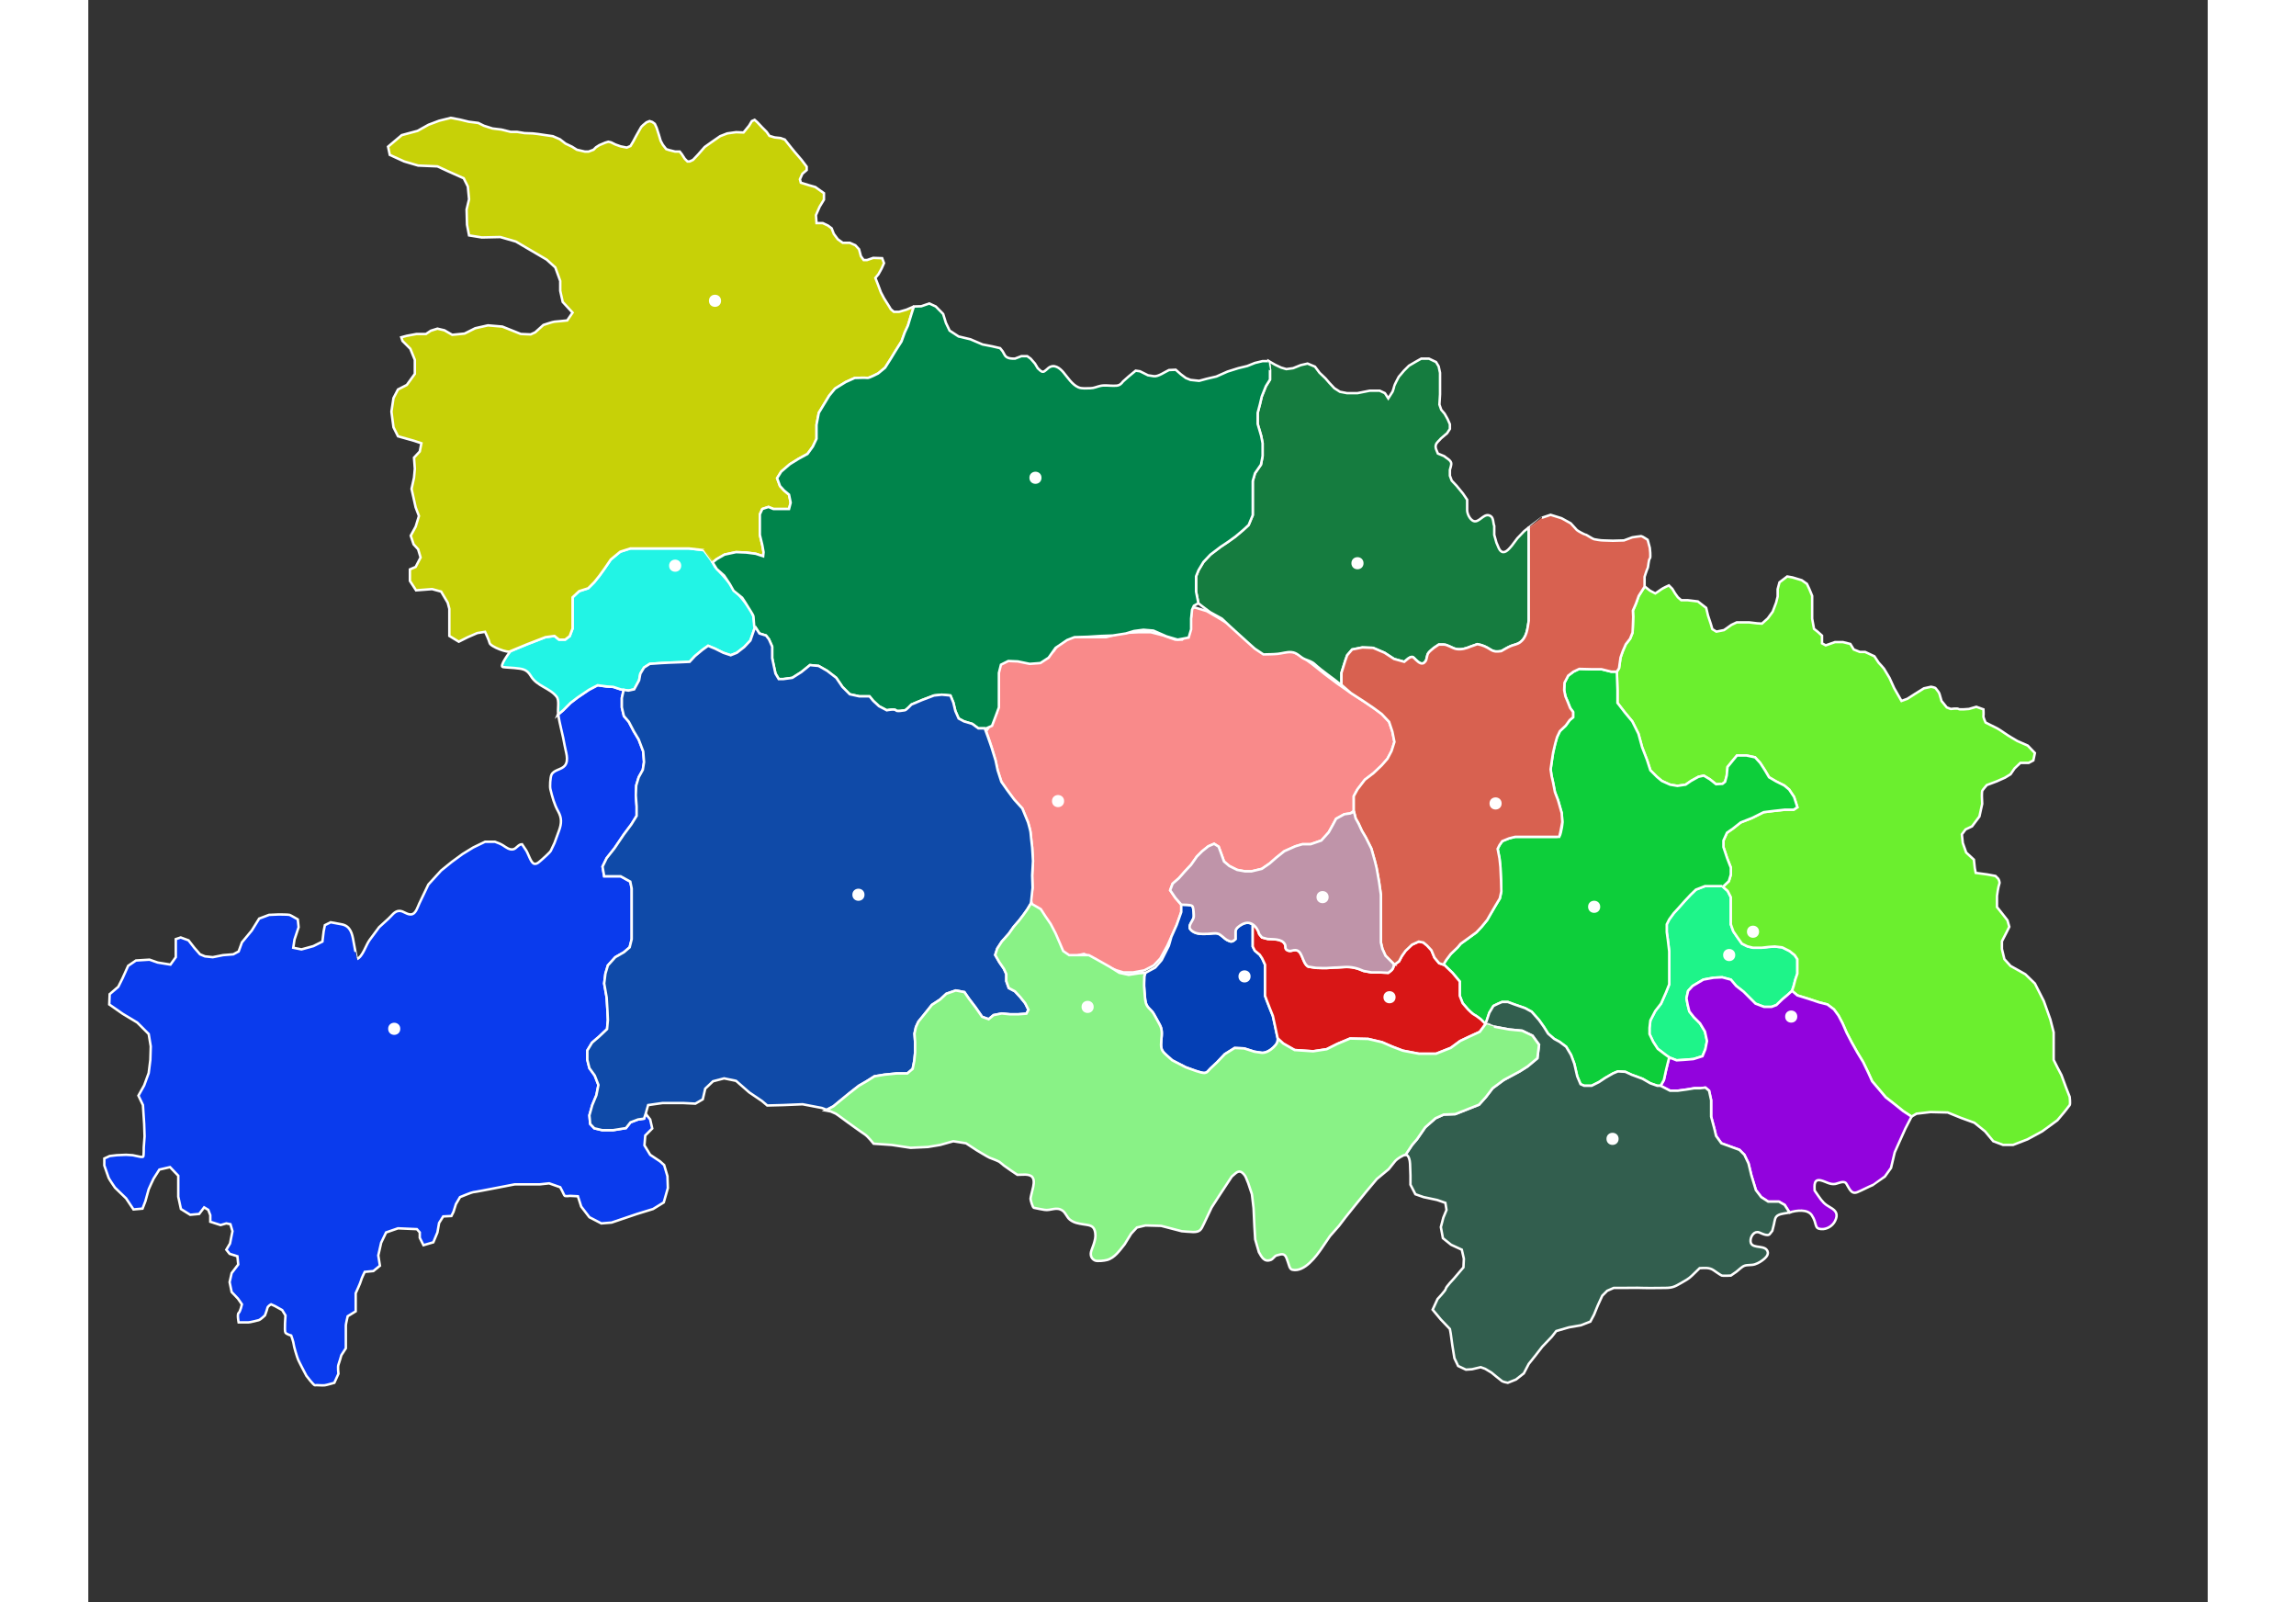 ﻿<?xml version="1.0" encoding="utf-8"?>
<!-- Generator: Adobe Illustrator 16.0.0, SVG Export Plug-In . SVG Version: 6.00 Build 0)  -->
<!DOCTYPE svg PUBLIC "-//W3C//DTD SVG 1.1 Tiny//EN" "http://www.w3.org/Graphics/SVG/1.1/DTD/svg11-tiny.dtd">
<svg version="1.1" baseProfile="tiny" id="图层_1"
	 xmlns="http://www.w3.org/2000/svg" xmlns:xlink="http://www.w3.org/1999/xlink" x="0px" y="0px" width="860px" height="600px"
	 viewBox="0 50 860 650" xml:space="preserve">
	<rect x="0" y="50" width="860" height="650" fill="#333333" stroke="none"/>
	<path id="enshi" fill="#0A3BED" stroke="#FFFFFF" stroke-miterlimit="10" d="M190.5,340l2.167-1.833l3-3L198.5,333l4.667-3.166l3.5-1.834
		l3.625,0.5l2.708,0.167l3,1l1.252,0.197l-0.752,3.303V337l0.833,3.5l2,2.334l2,3.833l2,3.333l1.834,4.834l0.333,4.333l-0.5,3.167
		l-1.667,3l-1,3.333l-0.166,4l0.333,4.5V381l-2.167,3.5l-3,4l-3.833,5.666l-3.167,4l-1.666,3.417l0.666,3.917H211h5l3.917,2.166
		l0.583,2.834v3.5v10v7l-0.833,3.333l-2.334,2l-3.5,2l-3,3.333l-1,3.334l-0.5,4l1,5.666l0.334,5.5l0.166,3.667L210.5,467.5l-3.167,3
		l-2.916,2.5l-1.917,3.166V480l0.833,3.333l2.167,3l1.5,3.833l-0.833,4.167l-1.667,4l-1.167,4.167l0.334,3.5l1.666,1.75l3.167,0.75
		h4.5l5.167-0.834l1.833-2.333l3.083-1.167l2.417-0.333l0.668-2l1.833,2.334l0.833,3.666l-2.833,2.834l-0.333,4l2.333,3.833l4,2.667
		l1.667,1.5l1.333,4.5l0.167,4.833l-1.667,5.833l-4.333,2.667l-6.5,2l-10.333,3.5l-4.167,0.333l-4.833-2.5l-3.333-4.333
		l-1.333-4.167l-3.167-0.166c0,0-2.166,0.333-2.333-0.167s-1.667-3.333-1.667-3.333l-4.5-1.583l-3.833,0.416H173l-9.499,1.833
		c0,0-6.833,1.334-7.333,1.334s-5.333,2-5.333,2l-1.667,2.833l-1,3.167l-0.833,1.666l-3.333,0.167l-1.667,2.667L141.667,550L140,554
		l-4,1.167l-1.501-3V550l-1.166-1.333l-7.667-0.334L120.834,550l-2,4.167l-1.167,5.166l0.667,4.167l-2.667,2.167l-3.5,0.333
		c0,0-1.333,2.667-1.5,3.5s-2.167,5.166-2.167,5.166V579v3l-3.249,2c0,0-0.751,3.166-0.751,3.666s0,4.334,0,4.334v5l-1.833,2.833
		c0,0-0.833,2.999-1.167,3.833s0,3.667,0,3.667L99.834,611c0,0-2.833,0.834-3.833,1s-3.5-0.166-4,0s-3.5-3.834-3.5-3.834
		s-2.833-5.334-3.333-6.5s-1.833-5.666-1.833-6.333s-1-3.5-1-3.5s-1.833-0.501-2.333-1.167s0-7,0-7l-1.333-2.166l-3-1.667
		l-1.5-0.667c0,0-1.333,0.666-1.5,1.5s-1,3-1,3s-1.833,1.75-2.5,1.917s-3.5,0.917-4.333,0.917s-3.834,0-3.834,0
		s-0.667-3.334,0-3.834s1.334-3.5,1.334-3.5l-1.631-2.333l-2.536-2.667l-0.833-4l0.833-3.666l2.667-3.5l-0.333-3.334l-3.167-1
		L56.001,557l1.5-2.5l1-5l-0.833-2.833l-1.667-0.334L53.667,547l-4.167-1.333V543l-0.833-2.167l-1.667-1l-2,2.667l-3.667,0.333
		l-3.75-2.333l-1.084-5V531v-4l-3.333-3.5l-4.333,1l-2.333,3.667c0,0-1.833,3.833-2,4.333s-1.333,4.833-1.333,4.833l-1.167,3
		l-3.667,0.334l-3-4.5l-4.5-4.334c0,0-2.417-3.5-2.584-4s-1.75-5-1.75-5V520l2.167-1l2.833-0.333l3.833-0.167l2.667,0.167l2.333,0.5
		c0,0,1.833,0.5,2,0s0.167-3.167,0.167-3.667s0.333-4.5,0.333-4.5l-0.167-5l-0.5-7.667l-1.833-3.833l2.333-4.167l1.832-5l0.67-5.333
		l0.167-5.5l-0.833-5l-4.667-4.667l-5.833-3.5L8.5,457.5l0.167-4.167l3.5-3L13.833,447l2.333-5.167l3.167-2.166l5.5-0.334
		l3.333,1.167l5.167,0.833l2.167-3V434v-3l2-0.666l3.167,1.166l2.333,3l2.333,2.667l2,0.833l3.167,0.334l4.167-0.834l4.167-0.333
		L61,436l1.333-3.667l4-4.833l3-4.833l4-1.5L77.167,421c0,0,4,0.001,4.5,0.167S85,423,85,423l0.333,3.167l-1.667,5l-0.5,3.333
		l3.333,0.667l4.833-1.334L95,432l0.5-4.167l0.5-2.5l2.333-1.166c0,0,4.491,0.831,4.5,0.833c3.666,0.681,4.294,4.065,4.798,6.995
		c0.089,0.515,1.323,7.142,1.382,7.115c2.387-1.063,3.613-5.704,5.153-7.777l3.833-5.166c0,0,3.794-3.465,3.833-3.5
		c1.255-1.114,2.353-2.965,4.197-3.119c1.971-0.164,3.536,2.032,5.549,1.285c1.422-0.527,2.161-3.093,2.753-4.333l3.667-7.667
		l5.167-5.666l4.333-3.5l4.333-3.167l4.333-2.667L161,391.5h4c1.184,0.444,2.296,0.826,3.36,1.517c1.147,0.743,2.523,1.857,4,1.56
		c1.443-0.294,2.09-2.074,3.639-2.074c0,0,1.667,2.499,1.667,2.5c0.804,1.205,1.792,4.58,2.952,5.285
		c1.302,0.792,2.797-1.085,3.881-1.952c0,0,2.834-2.499,3.167-3.166s1.5-3.167,1.5-3.167s1.829-4.988,1.833-5
		c1.09-2.974,1.146-5.177-0.366-7.879c-1.564-2.794-2.375-5.854-3.132-8.945c-0.274-1.122-0.037-4.805,0.418-5.81
		c0.965-2.133,4.109-2.04,5.477-3.779c1.744-2.218,0.295-5.628-0.098-8.086c-0.693-4.338-2.047-8.548-2.64-12.899"/>
	<path id="ezhou" fill="#1EF489" stroke="#FFFFFF" stroke-miterlimit="10" d="M663,409.5h-2h-2h-2.999l-3.667,1.416L650.167,413l-2.333,2.5
		l-2.667,3l-1.833,2l-1.833,2.5l-1.001,2v3.167l0.416,3L641.5,436v4v3v4v2.333l-1.334,3.334l-1.999,4.5l-2.333,3L633.848,464
		l-0.348,3v2.5l1.494,3.166l1.84,2.834l2.834,2.166l1.833,1.334l3,1.166l2.666-0.166l4.167-0.334l3.667-1.166l1.166-2.834
		l0.667-3.333l-0.833-3.833l-2-3.334l-2.5-2.5l-1.834-2.333l-0.666-2.667l-0.5-2.666l0.666-3l1.834-2l4.333-2.563l4.167-0.771
		l3.5-0.166l3.5,0.938l2.166,2.563l3,2.333l1.834,1.833l3,3L680,458.5h3.001l2-0.75l2.5-2.417l2-1.667l1.833-1.666l0.667-2
		l0.666-2.563L693.5,445v-2v-3.834l-1.084-1.666l-2.082-1.667l-3-1.5l-3-0.333l-2.5,0.167L679,434.5h-3.499l-2.334-0.583
		l-2.166-1.084l-1.673-2.333l-1.827-2.667L666.5,425v-4v-3v-4l-1.25-2.5L663,409.5"/>
	<path id="huanggang" fill="#6BEF2E" stroke="#FFFFFF" stroke-miterlimit="10" d="M663.21,409.834l2.478-2.334l0.813-2.667V402l-1.5-3.834l-1.5-4.5
		V391l1.438-3.167l2.396-1.667l3.167-2.5l4.667-1.833l4.666-2.333l4-0.5l4.5-0.5H692l1.5-1l-1.332-4.167l-2-3l-2-1.667L684.834,367
		l-2.833-1.667l-1.667-2.833l-1.938-3l-2.063-2.25l-3.5-0.75H669l-1.666,2l-2.166,2.666l-0.334,3.5l-0.666,2.5L663.127,368
		l-2.626,0.166l-2.5-2l-2.5-1.5l-2.167,0.5l-3,1.667l-2.166,1.5l-3.334,0.5l-3-0.5l-3.333-1.5l-2-1.667l-2.653-2.666l-1.347-4.167
		l-2-5.167l-1.5-5.5l-2.5-5l-2.917-3.5l-3.084-4V330l-0.25-7.5l0.875-1.375l0.625-4.375l0.875-2.5l1.25-2.875l1.75-2.25l1-2.5
		l0.125-2.75l0.125-3.625l-0.125-2.5l1.25-2.875l1.125-3.125L631.5,288v-0.125l2.188,1.75l2.156,1.125c0,0,1.767-1.125,2.392-1.625
		s3.133-1.625,3.133-1.625l1.379,1.375l1.127,1.875l1.126,1.563l1.376,1.188H649l4.125,0.5l3.375,2.625c0,0,0.625,2.75,0.75,3.125
		s1.125,3.375,1.125,3.375L659,305.25l1.625,1l3.125-0.625l3-2.125l2.125-1H672h2l3.125,0.375l2,0.125l2.375-2.125l2-2.75
		l1.375-3.625l0.625-2.5v-3l0.75-2.75l3.125-2.375l2.125,0.375l3.75,1.125l2.125,1.5l1,2.125l1.125,2.75V295v4v2l0.75,4.125
		l1.438,1.125l1.813,1.625V311l1.5,0.813l3.75-1.313H712l3,0.75l1.375,2.25l2.5,1H721l3.75,1.75l1.75,2.625c0,0,1.875,2,2.125,2.375
		s2.25,3.75,2.25,3.75l1.875,4.125l1.5,2.625l1.5,2.625l2.375-0.875l3.125-2l3.625-2.25l2.875-0.625c0,0,1.625,0.25,1.875,0.625
		s1.375,1.625,1.5,2.125s0.875,3,0.875,3l2.125,2.625l1.625,0.625c0,0,2.75-0.375,3.125,0s4.25,0,4.25,0l3-0.875l2.875,1.042
		c0,0,0.125,2.208,0,2.708s0.875,2.625,0.875,2.625s3.875,2,4.25,2.125s3.125,1.875,3.75,2.375s4.375,2.75,4.875,3
		S787,352.5,787,352.5l2.875,3l-0.625,3l-1.875,1H784l-2.375,2.25L780,364.125l-2.25,1.375l-3.375,1.5l-4,1.5
		c0,0-1.75,2-1.875,2.375s-0.125,2.25-0.125,2.25l0.125,3l-1.125,5.125l-3,4l-2.625,1.25l-1.5,2l0.375,3.5l1.375,3.875l3.125,2.875
		l0.375,3.5l0.375,1.875l4.625,0.625l3.375,0.625L775,406.5c0,0,0.813,1.25,0.438,2.125s-0.938,4.5-0.938,4.875s0,4.5,0,4.5l2,2.5
		l2.25,2.875L779.5,426l-1.188,2.375l-1.813,3.5V435l1,4.125l2.5,2.75l6,3.375l3.875,3.75l3.625,7.125l2.666,7.5l1.334,5.208V476v4
		l1.501,3l1.666,3.167l1.834,5L804,495c0,0,0.334,2.833,0,3.333s-2.334,3-2.334,3L799,504.5l-6.167,4.5l-6,3.25L781,514.5h-4
		l-3.999-1.5l-3.333-4l-4.334-3.5l-5.5-2l-5.333-2.167l-7-0.167l-5.667,0.667l-2,1.167l-3.333-2.167l-4.167-3.333l-3-2.334
		L726.667,492l-2.833-3.334l-1.5-3.333l-2.167-4.5L717.834,477l-2.333-4.167l-2-3.833l-1.667-3.834L710.167,462l-1.833-2.5l-2.667-2
		l-3.333-0.834l-4.5-1.5l-4.334-1.333L691.334,452l0.667-2l0.666-2.563L693.5,445v-2v-3.834l-1.084-1.666l-2.082-1.667l-3-1.5
		l-3-0.333l-2.5,0.167L679,434.5h-3.499l-2.334-0.583l-2.166-1.084l-1.673-2.333l-1.827-2.667L666.5,425v-4v-3v-4l-1.25-2.5l-2.25-2
		"/>
	<path id="huangshi" fill="#9203DD" stroke="#FFFFFF" stroke-miterlimit="10" d="M638,490.5l1.334-2.334l0.834-3.833l0.666-2.747l0.667-2.586
		l3,1.166l2.666-0.166l4.167-0.334l3.667-1.166l1.166-2.834l0.667-3.333l-0.833-3.833l-2-3.334l-2.5-2.5l-1.834-2.333l-0.666-2.667
		l-0.5-2.666l0.666-3l1.834-2l4.333-2.563l4.167-0.771l3.5-0.166l3.5,0.938l2.166,2.563l3,2.333l1.834,1.833l3,3L680,458.5h3.001
		l2-0.75l2.5-2.417l2-1.667l1.833-1.666l2.166,1.833l4.334,1.333l4.5,1.5l3.333,0.834l2.667,2l1.833,2.5l1.667,3.166l1.667,3.834
		l2,3.833l2.333,4.167l2.333,3.833l2.167,4.5l1.5,3.333l2.833,3.334l2.667,3.166l3,2.334l4.167,3.333l3.333,2.167l-2.5,4.833
		l-3,6.667l-1.333,3l-1.5,6.333l-2.501,3.5c0,0-4.666,3.333-4.667,3.333c-1.972,0.798-4.532,2.209-6.509,3
		c-2.481,0.993-3.194-1.445-4.49-3.501c-0.919-1.41-3.349,0-4.538,0.169c-2.146,0.305-3.687-0.945-5.699-1.443
		c-2.968-0.732-2.686,2.065-2.597,4.109c0,0,1.491,2.151,1.501,2.166c1.632,2.355,2.419,3.321,4.972,4.753
		c2.381,1.335,3.113,2.844,1.803,5.454c-1.026,2.045-3.346,3.443-5.635,3.264c-2.983-0.234-1.475-2.137-3.808-5.637
		c-1.677-2.516-6.147-2.038-9.025-1.083l-1.974-3.084L686,537.5h-4.333l-2.833-1.834l-2.167-2.833l-1.833-6L673.667,522
		l-1.666-3.495l-2-2.005l-3.667-1.334l-3.667-1.333l-2.166-3L659.834,508l-1.334-5v-4v-2.667l-0.833-3.833l-1.5-1.25L654,491.5
		h-2.333l-3,0.5L645,492.5h-3.166L638,490.5"/>
	<path id="jingmen" fill="#F98A8A" stroke="#FFFFFF" stroke-miterlimit="10" d="M447.5,296.5v3.5l-0.667,5l-1.166,2.583l-1.834,1.916H441
		l-4.667-1.666l-5.166-1.334H426l-6.667,0.334L413,308.5h-8h-5.167H397l-3.333,2.834L391.833,314l-3.667,3.167l-3.5,1.333H380l-4-1
		h-5l-2.583,2.5l-0.917,2.167V325l0.833,4.501l0.833,6.166l-0.5,3.5l-1.167,2.167l-1.167,2.333l-2,3l0.833,2.334l1.333,4l1.667,5.5
		l0.833,4l1.5,4.666l2.333,3.334l2.833,3.833l3.333,3.667l2.333,5.667c0,0,1,3.5,1,4s0.667,6.166,0.667,6.166l0.333,5.5l-0.33,5.834
		l0.167,5l-0.833,4.5l0.667,2.333l2.667,2.167l3.5,5.333l2.167,5L394,435.25l2.333,3.25H399l2.833-0.999l2.167-0.5l3.333,1.499
		l2.333,1.834l2.667,1.333l4.667,1.917l3,0.916h4l4.5-0.833l3.834-2l2.666-2.833l2.834-5.167l1.666-3.666l2.167-4.833l1.833-5.167
		V417l-2.333-2.666L439,411.168l1-2.667l2.5-2.167l2.5-2.833l2.5-2.667l2.334-3.333l2.166-2.167l2.5-2l2.334-1l1.833,1.167
		l1.167,3.167l1,2.833l2.166,1.833l3.167,1.583l3.167,0.583H472l4.167-0.999l3.167-2.167l2.666-2.333l3.334-2.667l4.5-2l2.833-0.834
		H496l4.334-1.499l3-3.333l1.666-3l1.334-2.5l3.333-1.834l2.417-0.333l1.416-0.667V376v-3l1.5-2.75l3-3.916l3.5-2.666l3.334-3.167
		l2.333-2.667l1.667-3.166l1.166-3.667l-0.833-4.167l-1.334-4l-3-3.167l-3.166-2.333l-3.667-2.5l-5.667-3.667l-5.5-3.833l-4.666-3.5
		l-5.667-4.5l-4.667-3.417L489,314.5h-3l-5.167,0.5l-4.333-1l-4.333-2.333l-3-3.333L466,305.667l-4.167-3L458,300.334l-4.167-2.417
		l-4.666-1.417H447.5L447.5,296.5z"/>
	<!-- <path fill="#934A6B" stroke="#FFFFFF" stroke-miterlimit="10" d="M363.75,345.5l1.292,3.501l1.396,4l1.698,5.5l0.849,4l1.508,4.666
		l2.337,3.334l2.835,3.833l3.334,3.667l2.334,5.667c0,0,1,3.5,1,4s0.667,6.166,0.667,6.166l0.333,5.5L383,405.168l0.167,5
		l-0.667,6.333l4,2.333l1.833,2.833l2.167,3.167l2,3.833l1.667,3.834l1.416,3.333L398,437.5h3h3h2l3.166,1.729l5.334,3.021
		l3.875,2.417l3.791,0.834l4.334-0.667l2.5-0.167l3.954-2.157l2.585-3.004l2.919-5.816l1.021-3.593l2.178-4.882l1.844-5.214V417
		l-2.333-2.666L439,411.168l1-2.667l2.5-2.167l2.5-2.833l2.5-2.667l2.334-3.333l2.166-2.167l2.5-2l2.334-1l1.833,1.167l1.167,3.167
		l1,2.833l2.166,1.833l3.167,1.583l3.167,0.583H472l4.167-0.999l3.167-2.167l2.666-2.333l3.334-2.667l4.5-2l2.833-0.834H496
		l4.334-1.499l3-3.333l1.666-3l1.334-2.5l3.333-1.834l2.417-0.333L513.5,379v-3v-3l1.5-2.75l3-3.916l3.5-2.666l3.334-3.167
		l2.333-2.667l1.667-3.166l1.166-3.667l-0.833-4.167l-1.334-4l-3-3.167l-3.166-2.333l-3.667-2.5l-5.667-3.667l-3.833-3.334V328
		c-3.499-3-7.505-5.453-10.871-8.578c-1.116-1.036-2.542-1.421-3.933-1.977c-2.079-0.831-2.993-2.656-5.489-2.876
		c-1.837-0.162-3.675,0.498-5.491,0.688c-1.954,0.204-3.922,0.183-5.883,0.242l-3.5-2.333l-3.166-2.833l-3.5-3.167L463,303.833
		L460,301l-4.833-2.667l-3.334-2.5l-1.384-1.087l-1.824,1.004l-0.75,1.625L447.5,301v4.333l-1,3.334L442,309.5l-4.5-1.333
		l-5.333-2.334l-4-0.333l-3.834,0.5L421,307l-5.333,0.833L411,308l-5.333,0.333l-5.5,0.167l-3,1.167l-4.667,3.166l-2.833,4
		L386.333,319L382,319.333l-4.833-1l-3.834-0.166l-3,1.5L369.5,323v5v6v3l-1.312,3.563l-1.48,3.896l-2.958,1.292V345.5z"/> -->
	<path id="qianjiang" fill="#043FB5" stroke="#FFFFFF" stroke-miterlimit="10" d="M482.666,471.334c0,1.541-0.313,2.145-1.751,3.574
		c-1.218,1.212-3.088,2.29-4.665,2.217l-3.084-0.457L469,475.334l-3.834-0.166l-4,2.5L458,481.001c0,0-2.667,2.5-2.668,2.501
		c-1.017,1.018-1.382,1.941-2.91,1.771c-0.964-0.107-1.978-0.529-2.922-0.771l-4.167-1.5l-5.5-2.833c0,0-2.245-1.996-2.25-2.001
		c-1.559-1.419-2.295-2.19-2.292-4.419c0.003-2.298,0.691-4.624-0.037-6.883c-0.278-0.866-0.854-1.727-1.254-2.531
		c0,0-1.655-2.979-1.667-3c-0.979-1.76-2.695-2.407-3.225-4.486c-0.458-1.801-0.391-3.678-0.608-5.513c-0.201-1.728,0-3.592,0-5.335
		c0,0,0.5-1.333,0.5-1.334l3.954-2.157l2.585-3.004l2.919-5.816l1.021-3.593l2.178-4.882l1.844-5.214V417
		c0.912,0.13,3.738-0.042,4.418,0.534c0.49,0.415,0.453,1.703,0.582,2.299c0,0.735,0.202,1.737,0.015,2.435
		c-0.391,1.451-2.386,3.351-1.351,4.694c1.654,2.146,4.717,1.997,7.138,1.904c1.193-0.046,2.786-0.422,3.961-0.118
		c1.421,0.369,2.546,1.982,3.904,2.668c1.528,0.771,1.996,0.822,3.333-0.415c0,0,0-2.956,0-3c0-1.395,1.543-2.394,2.656-2.995
		c1.677-0.905,3.138-0.754,4.307-0.012L472.5,425v3v3v3l0.835,1.667l2,1.666l0.997,1.5l1.168,2.542V445v5v4l0.668,1.833l1.167,3
		l1.333,3.334l0.833,3.833l0.667,3.167l0.498,2.251"/>
	<path id="shennongjia" fill="#22F4E5" stroke="#FFFFFF" stroke-miterlimit="10" d="M190.66,339.601c-0.29-2.13,0.568-5.408-0.623-6.939
		c-2.824-3.63-7.995-4.214-10.499-8.453c-1.71-2.896-3.61-2.864-6.692-3.207c-1.527-0.17-3.103-0.145-4.608-0.376
		c-1.603-0.247,2.616-5.894,3.095-6.458l6.834-2.834l7.333-2.833l3.667-0.5l1.833,1.5h2.5l1.833-1.417L196.5,305v-3v-4v-3v-2.667
		l2.667-2.5l3.666-1.166l2.5-2.5l2-2.5l2.167-3L212,277l3.833-3.167L220,272.5h6h5h8h4.667l6.124,0.708l2.792,3.542l1.75,3.25
		l3.334,3.667l2.5,2.833l3.833,4.833l2.833,3.5l2.167,3l0.917,2.334l0.583,4.333l-1.833,5.333l-2.5,2.667l-3,2.333l-2.5,1l-3-1
		l-3.334-1.666L251.5,312l-2.333,1.667l-3,2.5L244,318.5l-3.667,0.167L236,318.833L232.667,319l-4.834,0.333l-2.333,1.5l-1.5,2.5
		L223.5,326l-2,3.667l-2.333,0.5l-1.915-0.303L216,329.667l-3-1l-2.708-0.167l-3.625-0.5l-3.5,1.834L198.5,333l-2.833,2.167l-3,3
		L190.5,340L190.66,339.601z"/>
	<path id="shiyan" fill="#C7D107" stroke="#FFFFFF" stroke-miterlimit="10" d="M335,174.333l-1.125,3.542l-1.293,4.25l-1.291,2.77l-1.311,3.637
		l-2.574,4.066l-1.785,2.952l-2.311,3.64l-2.821,2.323c0,0-3.828,1.993-4.328,1.826s-5.163,0.008-5.163,0.008L307.333,205
		L303,207.667l-2.333,2.833l-2.333,3.833l-1.917,3.167l-0.917,4.833V228l-1.5,3.167l-2.167,3l-3.667,2l-3.5,2.167l-3.5,3L279.5,244
		l1.167,3.167l1.667,1.833l2,1.667l0.667,3.25l-0.667,2.583H282h-4l-2-0.833l-2.5,0.833l-1,2.167V262v5l1,4.167L274,274
		l-0.167,1.667l-3-1l-3.833-0.5L262.833,274l-4.667,1L255,276.833l-1.667,1.333c0,0.001-3.542-4.958-3.542-4.958l-6.124-0.708H239
		h-8h-5h-6l-4.167,1.333L212,277l-2.5,3.667l-2.167,3l-2,2.5l-2.5,2.5l-3.666,1.166l-2.667,2.5V295v3v4v3l-1.167,3.083L193.5,309.5
		H191l-1.833-1.5l-3.667,0.5l-7.333,2.833l-6.834,2.834c-0.855,1.006-8.256-1.873-8.5-3.334c-0.167-1-1.833-4.5-1.833-4.5
		l-3.167,0.5L154,308.5l-3.667,1.833L146.5,308v-6v-5l-0.667-2.5l-2.667-4.5l-3.667-1l-6.5,0.5l-2.5-3.833V281l2.333-1l2-3.833
		l-1-3.333l-1.833-2l-1.167-3.5l2-3.667l1.333-4.333l-1.333-3.5l-1.667-7.5l1-4.5l0.333-3.667l-0.333-4.5l2.333-2.5l0.667-3.333
		l-3-1l-6.5-1.833l-1.833-3.667L123,217l0.833-5.5l1.833-3.5l3.583-1.833l3.25-4.5V196l-1.833-4.5l-3.167-3.167l-0.5-1.5
		l2.167-0.583l4-0.75H137l2-1.333l2.667-0.833L144.5,184l3.167,1.833l5-0.5l4.333-2.167l5.167-1.167l5.833,0.5l7.5,3l4,0.167
		l1.833-0.833l3.333-3c0,0,4-1.333,4.5-1.333s5.167-0.5,5.167-0.5l2.167-3.167l-4-4.333l-1-4.5v-4l-2-5.5l-3.5-3.167l-6.833-4
		L173.5,148l-6.333-1.833l-7.5,0.167L154.5,145.5l-0.833-4.333L153.5,135l1-4.167l-0.5-5.167l-1.667-3.333L146,119.5l-4.333-2
		l-7.833-0.333l-5.667-1.667l-5.833-2.667l-0.697-3.327l5.557-4.691l6.403-1.719l4.454-2.487l4.287-1.617l4.77-1.184l3.759,0.721
		l3.505,0.859l3.877,0.495l2.253,1.121l3.499,1.121l3.625,0.438l3.75,0.938H174l3,0.5l3.375,0.125l2.125,0.25l3.375,0.5l2.625,0.375
		l2.875,1.25l2.25,1.75l2.625,1.25l2,1.25l3.25,0.75h1.5l2-0.75l1-1l1.375-0.875l2.375-1L211,107.5l1.125,0.25l1.75,0.875
		l2.125,0.75l2.5,0.5l1.5-0.625l1.125-1.875l1.125-2.125l1.125-2l1-1.75l0.75-0.75l1.375-1.125l1.25-0.5l1.125,0.375l1,0.75
		l0.75,1.625l0.875,2.75l0.75,2.5l0.875,1.625l1.375,1.75l1.125,0.375l2.5,0.625H240l0.875,1.125l1.125,1.75l1.125,1.125H244
		l1.375-0.625l2.125-2.25l2.625-3l3-2.125l3.25-2.25l2.875-1.125l3.625-0.5l3,0.125l2.25-2.75l1.125-1.875l1.125-0.5l1.125,1
		l1.875,2l1.875,1.875l1.125,1.625l2.125,0.625l2.375,0.25l1.75,0.627l2.375,2.998l1.625,2l2.688,3.125l2.188,2.875V119l-1.75,1.5
		l-1,2.25l0.375,1.375l3.25,1l2.625,0.75l3.5,2.5V131l-1.75,2.875l-1.5,3.438l0.25,3.188h2.5l2.125,1l1.5,1.125l0.875,2.25
		l1.625,2.188l2,1.438H309l2.25,1l1.5,1.625l0.75,2.813l1.125,1.563H316l2.5-0.875l3.625,0.125l0.75,2l-1,2.25l-1.25,2.25l-1.25,1.5
		l1.125,2.875l1.125,3l1.25,2.375l2.125,3.375l0.625,1.063l1.25,1.063H329l3-0.875l3-1.292"/>
	<path id="suizhou" fill="#157C3F" stroke="#FFFFFF" stroke-miterlimit="10" d="M584.501,264v9.125V296v5.834
		c-0.521,3.248-0.725,6.737-3.619,8.829c-1.076,0.778-2.512,0.932-3.718,1.449c-1.333,0.571-2.559,1.362-3.83,2.056
		c-1.705,0.206-2.822,0.339-4.313-0.611c-1.897-1.209-3.146-1.781-5.354-2.223l-2.834,1c-1.797,0.751-3.623,1.296-5.588,1.003
		c-1.68-0.25-3.676-1.836-5.245-1.836c-0.001,0-2,0-2,0l-2,1.333c-0.702,0.646-1.618,1.277-2.191,2.037
		c-0.758,1.005-0.548,2.5-1.221,3.433c-1.338,1.856-2.818,0.363-3.963-0.679c-0.919-0.87-1.071-1.438-2.278-0.914
		c-0.884,0.384-1.578,1.223-2.347,1.789l-4.167-1.165l-3.833-2.5l-4.667-2L517,312.668l-4.167,0.833l-2,2.333L510,318.167L508.5,323
		v5c-3.499-3-7.505-5.453-10.871-8.578c-1.116-1.036-2.542-1.421-3.933-1.977c-2.079-0.831-2.993-2.656-5.489-2.876
		c-1.837-0.162-3.675,0.498-5.491,0.688c-1.954,0.204-3.922,0.183-5.883,0.242l-3.5-2.333l-3.166-2.833l-3.5-3.167L463,303.833
		L460,301l-4.833-2.667l-3.334-2.5l-1.384-1.087L449.5,290v-4v-2.167l1-2.5l2-3.333l2.833-3l4.167-3.167l3-2l3-2.166l3.167-2.667
		l2.167-2l1.666-4v-5v-4v-4.833l0.916-3.167l2.418-3.5l0.666-3.5v-5.167l-0.583-3L474.5,222v-4.5l0.916-3.5l0.751-3.167l1.667-4.166
		L479.5,204v-4l-0.5-3.5l2.625,1.5l2.375,1.125l2.125,0.625l2.75-0.375l3.125-1.25l2.75-0.625l3,1.25l1.875,2.5L502,203.5
		l1.625,1.875l2,2.125l2.25,1.438l2.875,0.563H515l5-1h4l2.125,1l1.375,2.125l1.75-2.75c0,0,0.625-1.75,0.625-2.125
		s1.875-3.875,1.875-3.875l2.125-2.5l2-2l2.875-1.688l2.125-1.188H544l2.875,1.375l1.063,1.75l0.563,2.625V204v4v2l-0.25,4.125
		l0.75,2.125l1.375,1.625l1.188,2.125l0.938,2.125V224l-1.125,1.75l-2.5,2.125c-0.656,0.862-1.75,1.538-2.073,2.62
		c-0.375,1.252,0.4,2.355,0.823,3.505c0,0,2.625,1.125,2.626,1.125c0.829,0.721,2.468,1.49,2.755,2.636
		c0.201,0.802-0.325,2.057-0.506,2.863V243l0.75,2l2,2.125l2.563,3.125l1.688,2.5c0,0,0,4.249,0,4.25
		c0,1.674,1.557,4.746,3.456,4.481c2.082-0.291,3.789-3.68,6.158-2.049c1.128,0.777,0.903,2.81,1.386,3.943V267l0.875,3.125
		c0.558,1.068,1.029,3.181,2.205,3.721c1.587,0.73,3.147-1.477,4.045-2.471l2.25-3l2.75-2.875l1.875-1.5"/>
	<path id="wuhan" fill="#0DCE3A" stroke="#FFFFFF" stroke-miterlimit="10" d="M663,409.5h-2h-2h-2.999l-3.667,1.416L650.167,413l-2.333,2.5
		l-2.667,3l-1.833,2l-1.833,2.5l-1.001,2v3.167l0.416,3L641.5,436v4v3v4v2.333l-1.334,3.334l-1.999,4.5l-2.333,3L633.848,464
		l-0.348,3v2.5l1.494,3.166l1.84,2.834l2.834,2.166l1.833,1.334l-0.667,2.586l-0.666,2.747l-0.834,3.833L638,490.5h-1.332l-2.82-1
		l-3.18-1.834l-4.5-1.666l-2.5-1.167l-3-0.167l-2,0.834l-3.167,1.833l-2.5,1.667L610,490.5h-2.999l-1.5-0.667l-1.333-3.167
		l-1.167-5.08L601.668,478l-2-3.334l-2.667-2l-2.167-1.166l-2.5-2.167l-1.666-2.666l-2.001-2.834l-2.999-3.375L583.001,459
		l-4.333-1.5l-2.668-1h-2.326l-1.672,0.722l-1.837,0.891l-1.67,2.777l-1.507,4.556l0,0l-1.987-1.945c0,0-2.167-1.667-2.667-1.833
		s-2.5-2.167-2.5-2.167l-2.166-2.5l-1.168-3v-4v-1.791l-2.958-3.542l-3.417-3.292h-0.375L551,439.5l1.875-2.5l2.75-2.625l1.25-1.5
		l3.125-2.25l3.25-2.375l2.125-2.25l2.25-2.75l1.5-2.625l1.75-3l1.875-3.125l0.625-2.875l-0.125-4.375l-0.125-2.625L573,401.75
		l-0.375-3.5l-0.75-3.875l0.75-1.5l1.125-1.625l2.75-1.125l2.5-0.625h6h5h5c1.965,0.061,2.211-0.242,2.594-2.108
		c0.246-1.2,0.614-2.66,0.531-3.893c-0.008-0.118-0.25-3.624-0.25-3.624l-1.5-5.25l-1.25-3.25l-0.75-3.875l-0.625-2.75l-0.375-2.625
		l0.5-3.5l0.5-3.25l0.875-3.75L596,349l1.126-2.375l2.375-2.25l1.625-2.25l1.375-1.125v-2.125l-1.188-1.625l-0.938-2.375l-1-2.375
		l-0.5-2.5l0.125-3l1.5-2.875l2.125-1.625l2.375-1.125l5,0.125h4l4,1h2h0.25l0.25,7.5v5.166l3.084,4l2.917,3.5l2.5,5l1.5,5.5
		l2,5.167l1.347,4.167l2.653,2.666l2,1.667l3.333,1.5l3,0.5l3.334-0.5l2.166-1.5l3-1.667l2.167-0.5l2.5,1.5l2.5,2l2.626-0.166
		l1.041-0.834l0.666-2.5l0.334-3.5l2.166-2.666l1.666-2h3.834l3.5,0.75l2.063,2.25l1.938,3l1.667,2.833l2.833,1.667l3.334,1.666
		l2,1.667l2,3l1.332,4.167l-1.5,1h-3.666l-4.5,0.5l-4,0.5l-4.666,2.333l-4.667,1.833l-3.167,2.5l-2.396,1.667L663.5,391v2.666
		l1.5,4.5l1.5,3.834v2.833l-0.813,2.667l-2.478,2.334"/>
	<path id="xiangyang" fill="#00844B" stroke="#FFFFFF" stroke-miterlimit="10" d="M270.249,304.417c0,0-0.333-3.583-0.333-4.25s-1.917-3.333-2.25-4
		s-2.333-3.667-2.333-3.667l-3.5-2.833l-1.5-2.667L258,283.5l-3-2.667l-1.667-2.667l1.667-1.333l3.166-1.833l4.667-1l4.167,0.167
		l3.833,0.5l3,1L274,274l-0.5-2.833l-1-4.167v-5v-3.333l1-2.167l2.5-0.833l2,0.833h4h2.334l0.667-2.583l-0.667-3.25l-2-1.667
		l-1.667-1.833L279.5,244l1.666-2.666l3.5-3l3.5-2.167l3.667-2l2.167-3l1.5-3.167v-5.667l0.917-4.833l1.917-3.167l2.333-3.833
		l2.333-2.833l4.333-2.667l3.665-1.653c0,0,4.663-0.175,5.163-0.008s4.328-1.826,4.328-1.826l2.821-2.323l2.311-3.64l1.785-2.952
		l2.574-4.066l1.311-3.637l1.291-2.77l1.293-4.25l1.125-3.542l3-0.083l3.25-1.125l2.625,1.208l3,3.042L348,181l1.5,3.125
		l3.625,2.375l4.75,1.125l5,2.125l3.875,0.75l3.25,0.75l1,1.25c0,0,0.814,1.455,0.872,1.557c0.813,1.453,2.78,1.441,4.128,1.443
		l2.625-1H381l1.375,1l1.75,2l1.125,1.875c0.648,0.527,1.384,1.579,2.254,1.444c0.614-0.096,1.599-1.182,2.12-1.568
		c2.302-1.705,4.537,0.033,6,1.75c1.744,2.046,3.586,5.06,6.152,6.149c1.429,0.606,3.341,0.352,4.854,0.35
		c1.441-0.002,2.688-0.663,4.067-0.954c1.748-0.37,3.523-0.045,5.289-0.045c1.959,0,2.648-0.112,3.887-1.75l2.25-2l2.875-2.375
		l1.75,0.25l3.25,1.625c0,0,2.37,0.374,2.376,0.375c1.717,0.268,4.594-1.804,6.124-2.5l2.75-0.125l2.125,1.875l2,1.5l1.875,0.75
		l3.5,0.375l3.25-0.875l3.75-0.875l4.5-2l4.375-1.375l3.625-0.875l3.125-1.25l3.125-0.75h2.5C479,196.5,479.5,200,479.5,200v4
		l-1.666,2.667l-1.667,4.166L475.416,214l-0.916,3.5v4.5l1.417,4.833l0.583,3V235l-0.666,3.5l-2.418,3.5l-0.916,3.167V250v4v5
		l-1.666,4l-2.167,2l-3.167,2.667l-3,2.166l-3,2L455.333,275l-2.833,3l-2,3.333l-1,2.5V286v4l0.949,4.746l-1.824,1.004l-0.75,1.625
		L447.5,301v4.333l-1,3.334L442,309.5l-4.5-1.333l-5.333-2.334l-4-0.333l-3.834,0.5L421,307l-5.333,0.833L411,308l-5.333,0.333
		l-5.5,0.167l-3,1.167l-4.667,3.166l-2.833,4L386.333,319L382,319.333l-4.833-1l-3.834-0.166l-3,1.5L369.5,323v5v6v3l-1.312,3.563
		l-1.48,3.896l-2.958,1.292l0.25-0.25h-2.834l-2.5-1.833l-3.333-1l-2.167-1.167l-1.333-3.037L351,335l-1.166-2.833l-3.5-0.334
		l-3.167,0.334L338.334,334L334,335.833c0,0-2.166,2.334-2.666,2.334s-3.167,0.666-3.667,0s-3.667,0-3.667,0l-3.167-1.667
		l-2.333-2.167L317,332.5h-4.167L309,331.666l-3-2.999L303.5,325l-3.666-2.833l-3.5-2l-3.5-0.333l-3.5,2.833L285.667,325L282,325.5
		h-1.833l-1.333-2.25l-0.667-3.083L277.5,317v-4.667l-1.333-3l-1.167-1.5L272.333,307l-1.833-2.833l0,0"/>
	<path id="xianning" fill="#325E4E" stroke="#FFFFFF" stroke-miterlimit="10" d="M566.988,465.445l3.345,1.056l6.334,1.166l5.166,0.5l4.167,2
		l2.667,3.667l-0.667,5.5l-4,3.333l-3.167,2l-6.5,3.5l-4.5,3.334l-2.666,3.5l-2.834,3.166l-9.666,3.834L550,502.167l-3.333,1.5
		l-4.167,3.667l-3.333,4.833l-2,2.333l-2.661,4.005c1.391-0.017,1.785,2.529,1.828,3.661c0.001,0.031,0.166,4.709,0.166,4.709v3.75
		l2.001,3.875l3.333,1.167l5.5,1.166l3.333,1.167l0.458,2.875L549.834,544l-1,3.833l0.833,4.5l3.334,2.667l4.333,2l0.834,3.667
		l-0.167,3.5l-3.833,4.5c0,0-3.334,3.5-3.334,4.166S547.501,577,547.501,577l-2,4.333l3.333,4l3.667,3.834l0.333,1.833l0.667,4.833
		l0.833,5.167l1.5,3.167l3.167,1.5l2.5-0.167l3.5-0.833l1.833,0.666l2.5,1.5c0,0,3.834,3.167,4.334,3.5s2.333,0.667,2.333,0.667
		l3.333-1.333l3.167-2.5l2-3.834l2.667-3.333l2.833-3.666l3.833-4l1.834-2.333l5.166-1.5l4.834-0.833l3.833-1.5l1.5-2.834l1.5-3.666
		l1.833-4l2-2l2.666-1.167h4.333l5.334-0.037c3.779,0.145,7.557,0.079,11.338,0.037c2.933-0.033,3.785-0.535,6.354-2.007
		c1.502-0.86,3.07-1.686,4.309-2.918c0.019-0.019,3.167-3.075,3.167-3.075c1.944-0.096,3.967-0.35,5.665,0.832
		c0.04,0.028,2.839,2.002,3.335,2.168c0.5,0.167,3.667,0,3.667,0l2.167-1.5c1.014-0.748,2.248-2.103,3.414-2.504
		c1.232-0.425,2.852-0.118,4.175-0.561c1.445-0.482,2.804-1.326,3.937-2.337c0.983-0.878,1.878-2.156,0.905-3.487
		c-1.598-2.191-6.914-0.161-6.591-4.054c0.137-1.637,1.568-3.771,3.494-3.059c0.851,0.314,1.824,0.856,2.716,0.984
		c1.595,0.229,1.429-0.227,2.616-1.651l0.667-2.667c0.379-1.651,0.337-2.999,1.831-3.736c1.249-0.615,3.102-0.699,4.476-1.013
		l-1.974-3.084L686,537.5h-4.333l-2.833-1.834l-2.167-2.833l-1.833-6L673.667,522l-1.666-3.495l-2-2.005l-3.667-1.334l-3.667-1.333
		l-2.166-3L659.834,508l-1.334-5v-4v-2.667l-0.833-3.833l-1.5-1.25L654,491.5h-2.333l-3,0.5L645,492.5h-3.166l-3.834-2h-1.332
		l-2.82-1l-3.18-1.834l-4.5-1.666l-2.5-1.167l-3-0.167l-2,0.834l-3.167,1.833l-2.5,1.667L610,490.5h-2.999l-1.5-0.667l-1.333-3.167
		l-1.167-5.08L601.668,478l-2-3.334l-2.667-2l-2.167-1.166l-2.5-2.167l-1.666-2.666l-2.001-2.834l-2.999-3.375L583.001,459
		l-4.333-1.5l-2.668-1h-2.326l-1.672,0.722l-1.837,0.891l-1.67,2.777L566.988,465.445"/>
	<path id="xiantao" fill="#D81616" stroke="#FFFFFF" stroke-miterlimit="10" d="M529.75,441.374c-0.156,1.83-0.843,2.237-2.249,3.292L524,444.499
		h-3.332l-3.167-0.583c-2.6-1.159-4.952-1.765-7.837-1.584c-0.11,0.007-2.664,0.167-2.664,0.167c-1.943,0-3.901,0.304-5.832,0.25
		c-0.017,0-3-0.083-3-0.083l-3.167-0.5c-2.667-1.543-2.125-7.287-5.834-6.667c-0.929,0.156-1.51,0.512-2.369,0.14
		c-1.58-0.685-0.627-1.464-1.305-2.65c-1.283-2.248-4.783-1.864-6.991-2.051c-0.002,0-2.252-0.604-2.252-0.604L475.168,429
		c-0.474-1.639-1.41-3.185-2.705-4.006L472.5,425v3v3v3l0.835,1.667l2,1.666l0.997,1.5l1.168,2.542V445v5v4l0.668,1.833l1.167,3
		l1.333,3.334l0.833,3.833l0.667,3.167l0.498,2.251v-0.084l2.167,2l4.667,2.667l7.5,0.5l5.5-0.834l4.333-2.166l5.167-2.167
		l7.333,0.167l5.667,1.333l4.125,1.791l4.25,1.625l6.563,1.25h6.938l6-2.375l3.792-2.791l3.5-1.667l4.458-2.042l2.363-3.18l0,0
		l-1.987-1.945c0,0-2.167-1.667-2.667-1.833s-2.5-2.167-2.5-2.167l-2.166-2.5l-1.168-3v-4v-1.791l-2.958-3.542l-3.417-3.292h-0.25
		l-1.75-0.625l-1.875-2.25l-1.25-3l-1.75-1.875l-1.5-1.25L539.875,432l-2.75,1.25l-2.619,2.5L533,437.875L531.875,440L530,441.375"
		/>
	<path id="xiaogan" fill="#D86150" stroke="#FFFFFF" stroke-miterlimit="10" d="M508.5,328v-5l1.5-4.833l0.833-2.333l2-2.333l4.167-0.833
		l4.333,0.167l4.667,2l3.833,2.5L534,318.5c0.769-0.566,1.463-1.405,2.347-1.789c1.207-0.523,1.359,0.044,2.278,0.914
		c1.145,1.042,2.625,2.535,3.963,0.679c0.673-0.933,0.463-2.428,1.221-3.433c0.573-0.76,1.489-1.391,2.191-2.037l2-1.333
		c0,0,1.999,0,2,0c1.569,0,3.565,1.586,5.245,1.836c1.965,0.293,3.791-0.252,5.588-1.003l2.834-1
		c2.208,0.441,3.457,1.014,5.354,2.223c1.49,0.95,2.607,0.817,4.313,0.611c1.271-0.693,2.497-1.484,3.83-2.056
		c1.206-0.518,2.642-0.671,3.718-1.449c2.895-2.092,3.099-5.581,3.619-8.829V296v-22.875V264c-0.001,0,5.218-3.906,5.218-3.906
		l3.642-1.234l4.444,1.383l3.724,2.066c0,0,2.11,2.346,2.485,2.721s3.118,1.86,3.493,1.86s2.872,1.743,3.497,1.868
		s2.623,0.496,3.748,0.496s3.873,0.123,3.873,0.123l4.5-0.126L626.5,268c0,0,3.25-0.5,3.625-0.5s2.625,1.5,2.625,1.5l0.875,3.25
		c0,0,0.5,4,0,4.375s-0.625,3.5-0.875,3.875s-1.25,3.5-1.25,3.5v4l-2.375,3.75L628,294.875l-1.25,2.875l0.125,2.5l-0.125,3.625
		l-0.125,2.75l-1,2.5l-1.75,2.25l-1.25,2.875l-0.875,2.5l-0.625,4.375l-0.875,1.375H618l-4-1h-4l-5-0.125l-2.375,1.125l-2.125,1.625
		L599,327l-0.125,3l0.5,2.5l1,2.375l0.938,2.375l1.188,1.625V341l-1.375,1.125l-1.625,2.25l-2.375,2.25L596,349l-0.75,2.625
		l-0.875,3.75l-0.5,3.25l-0.5,3.5l0.375,2.625l0.625,2.75l0.75,3.875l1.25,3.25l1.5,5.25l0.25,3.625l-0.75,3.875l-0.5,2.125H595h-5
		h-5h-6l-2.5,0.625l-2.75,1.125l-1.125,1.625l-0.75,1.5l0.75,3.875l0.375,3.5l0.125,2.875l0.125,2.625l0.125,4.375l-0.625,2.875
		l-1.875,3.125l-1.75,3l-1.5,2.625l-2.25,2.75l-2.125,2.25l-3.25,2.375l-3.125,2.25l-1.25,1.5l-2.75,2.625L551,439.5l-1.125,1.875
		l-1.75-0.625l-1.875-2.25l-1.25-3l-1.75-1.875l-1.5-1.25L539.875,432l-2.75,1.25l-2.619,2.5L533,437.875L531.875,440L530,441.375
		l-1.875-1.875l-1.75-1.75l-1.25-2.75l-0.625-2.625V429v-3v-5v-5v-3l-0.75-5.25l-1-5.625l-0.75-3l-1.375-4.875l-2.25-4.5L516.75,387
		l-1.25-2.75l-1.25-2.25l-0.75-3v-3v-3l1.5-2.75l3-3.916l3.5-2.666l3.334-3.167l2.333-2.667l1.667-3.166l1.166-3.667l-0.833-4.167
		l-1.334-4l-3-3.167l-3.166-2.333l-3.667-2.5l-5.667-3.667l-3.833-3.334"/>
	<path id="yichang" fill="#0F4AA8" stroke="#FFFFFF" stroke-miterlimit="10" d="M270.5,304.5l-1.833,5.333l-2.5,2.667l-3,2.333l-2.5,1l-3-1
		l-3.334-1.666L251.5,312l-2.333,1.667l-3,2.5L244,318.5l-3.667,0.167L236,318.833L232.667,319l-4.834,0.333l-2.333,1.5l-1.5,2.5
		L223.5,326l-2,3.667l-2.333,0.5l-1.915-0.303l-0.752,3.303V337l0.833,3.5l2,2.334l2,3.833l2,3.333l1.834,4.834l0.333,4.333
		l-0.5,3.167l-1.667,3l-1,3.333l-0.166,4l0.333,4.5V381l-2.167,3.5l-3,4l-3.833,5.666l-3.167,4l-1.666,3.417l0.666,3.917H211h5
		l3.917,2.166l0.583,2.834v3.5v10v7l-0.833,3.333l-2.334,2l-3.5,2l-3,3.333l-1,3.334l-0.5,4l1,5.666l0.334,5.5l0.166,3.667
		L210.5,467.5l-3.167,3l-2.916,2.5l-1.917,3.166V480l0.833,3.333l2.167,3l1.5,3.833l-0.833,4.167l-1.667,4l-1.167,4.167l0.334,3.5
		l1.666,1.75l3.167,0.75h4.5l5.167-0.834l1.833-2.333l3.083-1.167l2.417-0.333l0.668-2l1-3.5L233,497.5h8.501l4.833,0.25l3-1.75
		l1-4.333l3.167-3l4.5-1.167l4.833,1l5.334,4.667l5.166,3.499l2.167,1.834l6.333-0.167l8-0.333l7.834,1.5l1.954,0.756l2.711-1.422
		l2.834-2.333l3.666-3l3.834-3l3.166-1.834l3.167-2l4-0.666l5-0.501h4.333l2.167-1.833l0.666-3.333L335.5,477v-4.166l-0.25-3.5
		l0.583-2.666l1-2.167l2.833-3.5l2.667-3.333l3.333-2.167l2.5-2.333l3.834-1.334l3.5,0.667l1.833,2.667l2.667,3.5l2.666,3.833
		l2.667,1l2-1.667l3.333-0.666L374,461.5h3.333l3.334-0.25l0.833-1.583l-1.333-2.666l-2-2.5L376,452.167l-2.5-1.333l-1-2.834v-2.833
		l-1-2.166l-1.833-2.667L368,437.43l0.833-2.596l1.834-2.833l2.833-3.167l2-2.833l2.167-2.5l1.666-2.167l1.667-2.333l1.5-2.5
		l0.667-6.333l-0.167-5l0.333-5.834l-0.333-5.5c0,0-0.667-5.666-0.667-6.166s-1-4-1-4l-2.334-5.667l-3.334-3.667l-2.835-3.833
		l-2.337-3.334l-1.508-4.666l-0.849-4l-1.698-5.5l-1.396-4l-1.292-3.501H364h-2.834l-2.5-1.833l-3.333-1l-2.167-1.167l-1.333-3.037
		L351,335l-1.166-2.833l-3.5-0.334l-3.167,0.334L338.334,334L334,335.833c0,0-2.166,2.334-2.666,2.334s-3.167,0.666-3.667,0
		s-3.667,0-3.667,0l-3.167-1.667l-2.333-2.167L317,332.5h-4.167L309,331.666l-3-2.999L303.5,325l-3.666-2.833l-3.5-2l-3.5-0.333
		l-3.5,2.833L285.667,325L282,325.5h-1.833l-1.333-2.25l-0.667-3.083L277.5,317v-4.667l-1.333-3l-1.167-1.5L272.333,307
		l-1.833-2.833l0,0"/>
	<path id="tianmen" fill="#BF94A9" stroke="#FFFFFF" stroke-miterlimit="10" d="M513.5,379.334l-1.416,0.667l-2.417,0.333l-3.333,1.834l-1.334,2.5
	l-1.666,3l-3,3.333L496,392.5h-3.333l-2.833,0.834l-4.5,2L482,398.001l-2.666,2.333l-3.167,2.167L472,403.5h-2.666l-3.167-0.583
	L463,401.334l-2.166-1.833l-1-2.833l-1.167-3.167l-1.833-1.167l-2.334,1l-2.5,2l-2.166,2.167l-2.334,3.333l-2.5,2.667l-2.5,2.833
	l-2.5,2.167l-1,2.667l2.167,3.166L443.5,417c0.001,0-2.332-2.666-2.332-2.666L439,411.168l1-2.667l2.5-2.167l2.5-2.833l2.5-2.667
	l2.334-3.333l2.166-2.167l2.5-2l2.334-1l1.833,1.167l1.167,3.167l1,2.833l2.166,1.833l3.167,1.583l3.167,0.583H472l4.167-0.999
	l3.167-2.167l2.666-2.333l3.334-2.667l4.5-2l2.833-0.834H496l4.334-1.499l3-3.333l1.666-3l1.334-2.5l3.333-1.834l2.417-0.333
	L513.5,379l-1.416,1.001l-2.417,0.333l-3.333,1.834l-1.334,2.5l-1.666,3l-3,3.333L496,392.5h-3.333l-2.833,0.834l-4.5,2L482,398.001
	l-2.666,2.333l-3.167,2.167L472,403.5h-2.666l-3.167-0.583L463,401.334l-2.166-1.833l-1-2.833l-1.167-3.167l-1.833-1.167l-2.334,1
	l-2.5,2l-2.166,2.167l-2.334,3.333l-2.5,2.667l-2.5,2.833l-2.5,2.167l-1,2.667l2.168,3.166l2.333,2.666
	c0.912,0.13,3.738-0.042,4.418,0.534c0.49,0.415,0.453,1.703,0.582,2.299c0,0.735,0.202,1.737,0.015,2.435
	c-0.391,1.451-2.386,3.352-1.351,4.694c1.654,2.146,4.717,1.997,7.138,1.904c1.193-0.046,2.786-0.422,3.961-0.118
	c1.421,0.369,2.546,1.982,3.904,2.668c1.528,0.771,1.996,0.822,3.333-0.415c0,0,0-2.956,0-3c0-1.395,1.543-2.394,2.656-2.995
	c1.677-0.905,3.138-0.754,4.307-0.012L472.5,425l-0.037-0.006c1.295,0.821,2.231,2.367,2.705,4.006l1.082,1.334
	c0,0,2.25,0.604,2.252,0.604c2.208,0.188,5.708-0.196,6.991,2.052c0.678,1.186-0.275,1.965,1.305,2.649
	c0.859,0.372,1.44,0.017,2.369-0.14c3.709-0.62,3.167,5.124,5.834,6.667l3.167,0.5c0,0,2.983,0.083,3,0.083
	c1.931,0.054,3.889-0.25,5.832-0.25c0,0,2.554-0.16,2.664-0.167c2.885-0.181,5.237,0.425,7.837,1.584l3.167,0.583H524l3.501,0.167
	c1.406-1.055,2.093-1.462,2.249-3.292l0.25,0.001l-1.875-1.875l-1.75-1.75l-1.25-2.75l-0.625-2.625V429v-3v-5v-5v-3l-0.75-5.25
	l-1-5.625l-0.75-3l-1.375-4.875l-2.25-4.5L516.75,387l-1.25-2.75l-1.25-2.25l-0.75-3"/>
	<path id="jinzhou" fill="#89F286" stroke="#FFFFFF" stroke-miterlimit="10" d="M482.666,471.418v-0.084l2.167,2l4.667,2.667l7.5,0.5l5.5-0.834
	l4.333-2.166l5.167-2.167l7.333,0.167l5.667,1.333l4.125,1.791l4.25,1.625l6.563,1.25h6.938l6-2.375l3.792-2.791l3.5-1.667
	l4.458-2.042l2.363-3.18c-0.001,0,3.344,1.056,3.344,1.056l6.334,1.166l5.166,0.5l4.167,2l2.667,3.667l-0.667,5.5l-4,3.333l-3.167,2
	l-6.5,3.5l-4.5,3.334l-2.666,3.5l-2.834,3.166l-9.666,3.834L550,502.167l-3.333,1.5l-4.167,3.667l-3.333,4.833l-2,2.333
	l-2.661,4.005c-0.918,0.012-3.596,1.775-4.172,2.495l-2.666,3.333l-4.834,4l-4.333,5.167l-5,6.167l-3.333,4.166l-2.667,3.5
	l-3.667,4.167c0,0-3.165,4.666-3.166,4.667c-2.271,3.349-7.223,10.152-12.138,8.961c-1.093-0.265-1.311-1.966-1.696-2.961
	c-0.33-0.849-0.676-2.405-1.435-2.979c-0.938-0.709-2.182-0.089-3.23,0.146c-0.716,0.159-1.451,1.472-2.268,1.786
	c-2.758,1.059-3.736-1.108-4.9-3.119l-1.5-5.167l-0.333-5.5l-0.334-7.166l-0.666-5.667l-1.5-4.5
	c-0.324-0.792-0.644-1.586-0.972-2.376c-0.313-0.75-1.224-1.885-1.978-2.199c-1.413-0.59-2.621,1.053-3.719,1.908l-4.5,6.834
	l-3.667,5.666c0,0-3.132,6.596-3.166,6.666c-1.1,2.315-1.453,3.334-4.334,3.334c-1,0-4.666-0.333-4.666-0.333l-8.334-2.167
	L429,547.167l-3.5,0.834l-2.333,2.5l-2.667,4.334c-1.939,2.361-3.915,5.456-7.125,6.341c-1.057,0.291-3.966,0.638-4.908,0.192
	c-1.728-0.813-1.966-2.524-1.419-4.037c0.612-1.693,1.196-3.08,1.527-4.88c0.235-1.287,0.079-3.31-0.772-4.363
	c-0.891-1.105-2.725-1.15-4.043-1.378c-2.08-0.357-3.784-0.571-5.479-1.919c-1.228-0.978-1.658-2.718-2.963-3.637
	c-2.495-1.757-4.786,0.119-7.317-0.32c0,0-3.833-0.666-4.333-0.833s-1.333-3.167-1.333-3.667s0.79-3.581,0.791-3.583
	c0.378-1.474,0.998-3.924-0.064-5.201c-1.249-1.502-4.308-0.884-6.061-0.924l-2.666-1.792l-2.833-2c0,0-1.333-1.167-1.833-1.5
	s-3.5-1.499-4-1.666s-5.167-3-5.167-3l-4.333-2.834L351.001,513l-5.333,1.5l-5,0.833l-7,0.334l-7.667-1.167l-7.333-0.5
	c0,0-2.334-3.001-3.667-3.834s-6.333-4.5-6.833-4.833s-4-3-4.833-3.5c-0.478-0.286-3.712-1.577-3.713-1.577l2.711-1.422l2.834-2.333
	l3.666-3l3.834-3l3.166-1.834l3.167-2l4-0.666l5-0.501h4.333l2.167-1.833l0.666-3.333L335.5,477v-4.166l-0.25-3.5l0.583-2.666
	l1-2.167l2.833-3.5l2.667-3.333l3.333-2.167l2.5-2.333l3.834-1.334l3.5,0.667l1.833,2.667l2.667,3.5l2.666,3.833l2.667,1l2-1.667
	l3.333-0.666L374,461.5h3.333l3.334-0.25l0.833-1.583l-1.333-2.666l-2-2.5L376,452.167l-2.5-1.333l-1-2.834v-2.833l-1-2.166
	l-1.833-2.667L368,437.43l0.833-2.596l1.834-2.833l2.833-3.167l2-2.833l2.167-2.5l1.666-2.167l1.667-2.333l1.5-2.5l4,2.333
	l1.833,2.833l2.167,3.167l2,3.833l1.667,3.834l1.416,3.333L398,437.5h3h3h2l3.166,1.729l5.334,3.021l3.875,2.417l3.791,0.834
	l4.334-0.667l2.5-0.167c0,0.001-0.5,1.334-0.5,1.334c0,1.743-0.201,3.607,0,5.335c0.217,1.835,0.15,3.712,0.608,5.513
	c0.529,2.079,2.246,2.727,3.225,4.486c0.012,0.021,1.667,3,1.667,3c0.4,0.804,0.976,1.665,1.254,2.531
	c0.729,2.259,0.04,4.585,0.037,6.883c-0.003,2.229,0.733,3,2.292,4.419c0.005,0.005,2.25,2.001,2.25,2.001l5.5,2.833l4.167,1.5
	c0.944,0.242,1.958,0.664,2.922,0.771c1.528,0.17,1.894-0.754,2.91-1.771c0.001-0.001,2.668-2.501,2.668-2.501l3.166-3.333l4-2.5
	l3.834,0.166l4.166,1.334l3.084,0.457c1.577,0.073,3.447-1.005,4.665-2.217c1.438-1.43,1.751-2.033,1.751-3.574"/>
	<circle id="cen_shiyan" fill="#FFFFFF" stroke="#FFFFFF" stroke-miterlimit="10" cx="254.296" cy="172.037" r="1.963"/>
	<circle id="cen_xiangyang" fill="#FFFFFF" stroke="#FFFFFF" stroke-miterlimit="10" cx="384.333" cy="243.833" r="1.963"/>
	<circle id="cen_yichang" fill="#FFFFFF" stroke="#FFFFFF" stroke-miterlimit="10" cx="312.5" cy="413" r="1.963"/>
	<circle id="cen_enshi" fill="#FFFFFF" stroke="#FFFFFF" stroke-miterlimit="10" cx="124.13" cy="467.389" r="1.963"/>
	<circle id="cen_jingmen" fill="#FFFFFF" stroke="#FFFFFF" stroke-miterlimit="10" cx="393.5" cy="375" r="1.963"/>
	<circle id="cen_jingzhou" fill="#FFFFFF" stroke="#FFFFFF" stroke-miterlimit="10" cx="405.5" cy="458.5" r="1.963"/>
	<circle id="cen_qianjiang" fill="#FFFFFF" stroke="#FFFFFF" stroke-miterlimit="10" cx="469.167" cy="446.13" r="1.963"/>
	<circle id="cen_tianmen" fill="#FFFFFF" stroke="#FFFFFF" stroke-miterlimit="10" cx="500.833" cy="413.963" r="1.963"/>
	<circle id="cen_xiantao" fill="#FFFFFF" stroke="#FFFFFF" stroke-miterlimit="10" cx="528" cy="454.574" r="1.963"/>
	<circle id="cen_wuhan" fill="#FFFFFF" stroke="#FFFFFF" stroke-miterlimit="10" cx="611.037" cy="417.889" r="1.963"/>
	<circle id="cen_xianning" fill="#FFFFFF" stroke="#FFFFFF" stroke-miterlimit="10" cx="618.5" cy="512.037" r="1.963"/>
	<circle id="cen_huangshi" fill="#FFFFFF" stroke="#FFFFFF" stroke-miterlimit="10" cx="691" cy="462.426" r="1.963"/>
	<circle id="cen_huanggang" fill="#FFFFFF" stroke="#FFFFFF" stroke-miterlimit="10" cx="675.5" cy="428" r="1.963"/>
	<circle id="cen_ezhou" fill="#FFFFFF" stroke="#FFFFFF" stroke-miterlimit="10" cx="665.831" cy="437.461" r="1.963"/>
	<circle id="cen_xiaogan" fill="#FFFFFF" stroke="#FFFFFF" stroke-miterlimit="10" cx="571.037" cy="375.963" r="1.963"/>
	<circle id="cen_suizhou" fill="#FFFFFF" stroke="#FFFFFF" stroke-miterlimit="10" cx="515" cy="278.5" r="1.963"/>
	<circle id="cen_shennongjia" fill="#FFFFFF" stroke="#FFFFFF" stroke-miterlimit="10" cx="238.131" cy="279.5" r="1.963"/>
</svg>
